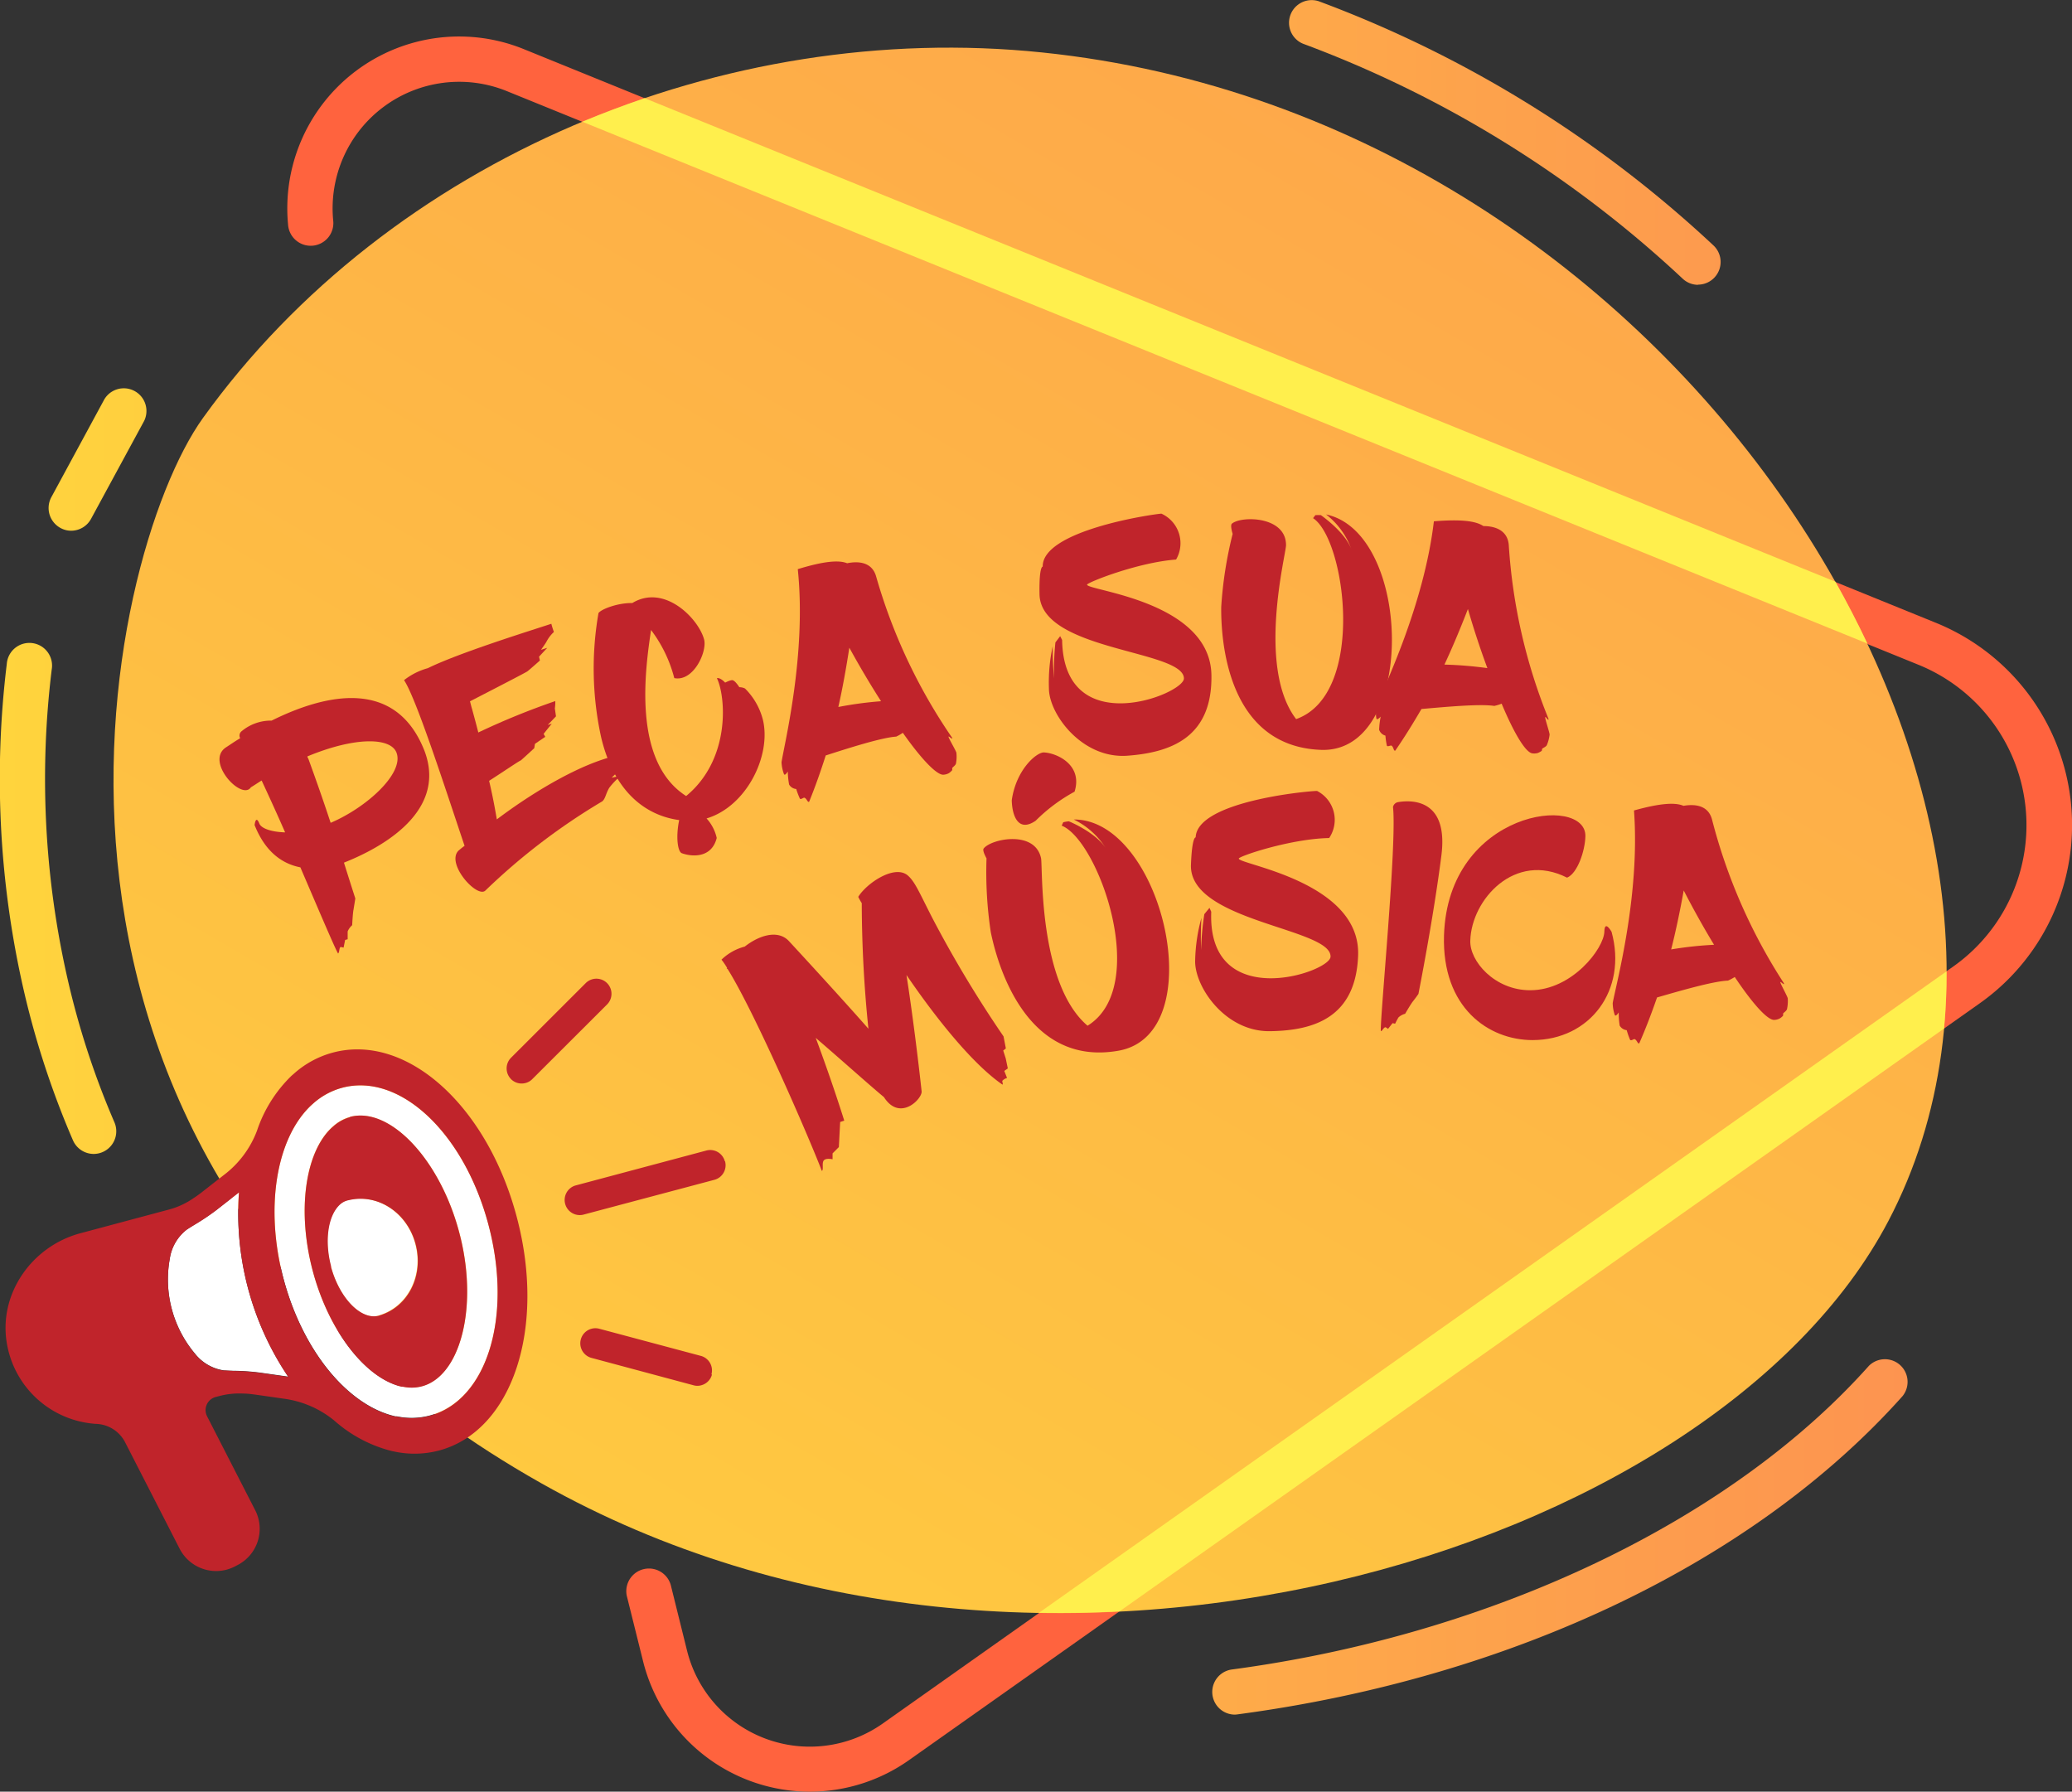 <svg id="Layer_1" data-name="Layer 1" xmlns="http://www.w3.org/2000/svg" xmlns:xlink="http://www.w3.org/1999/xlink" viewBox="0 0 330 285.33"><rect x="0" y="0" width="330" height="285.33" fill="#333333" stroke="none"/><defs><style>.cls-1{fill:#ff633e;}.cls-2{fill:url(#linear-gradient);}.cls-3{fill:#ffef4d;}.cls-4{fill:url(#linear-gradient-2);}.cls-5{fill:#fff;}.cls-6{fill:#c0242b;}</style><linearGradient id="linear-gradient" x1="89.42" y1="403.3" x2="342.25" y2="-34.6" gradientUnits="userSpaceOnUse"><stop offset="0" stop-color="#ffd43d"/><stop offset="1" stop-color="#fd9450"/></linearGradient><linearGradient id="linear-gradient-2" x1="33.38" y1="218.07" x2="337.32" y2="218.07" xlink:href="#linear-gradient"/></defs><title>pecaSuaMusica</title><path class="cls-1" d="M162.36,366.87A27.38,27.38,0,0,1,135.8,346.1l-2.6-10.44a3.61,3.61,0,0,1,7-1.74l2.59,10.44A20.15,20.15,0,0,0,174,356L344.51,235.43a27.56,27.56,0,0,0-5.53-48L114.1,96.05a20.16,20.16,0,0,0-27.66,20.54,3.61,3.61,0,1,1-7.18.72,27.37,27.37,0,0,1,37.56-27.94l224.87,91.35a34.76,34.76,0,0,1,7,60.6L178.15,361.85A27.37,27.37,0,0,1,162.36,366.87Z" transform="translate(-33.38 -81.54)"/><path class="cls-2" d="M119.58,317.75C198,362,306.16,329.27,334.13,276c35-66.67-33.1-175.63-134.8-186.11C148.7,84.64,95.43,106.79,65.71,148.1,49.85,170.16,28.18,266.2,119.58,317.75Z" transform="translate(-33.38 -81.54)"/><path class="cls-3" d="M136.06,97.18l189.64,77c1.82,3.25,3.53,6.54,5.09,9.85L126.13,100.93C129.39,99.57,132.71,98.32,136.06,97.18ZM343,245.34q.42-4.51.4-9.11L198.85,338.39c4.3.07,8.58,0,12.84-.24Z" transform="translate(-33.38 -81.54)"/><path class="cls-4" d="M230,354.6a3.61,3.61,0,0,1-.47-7.18c41.47-5.53,79.41-23.6,101.49-48.35a3.61,3.61,0,0,1,5.38,4.8c-23.54,26.39-62.15,44.87-105.92,50.69A3.88,3.88,0,0,1,230,354.6ZM48.34,265.31A3.61,3.61,0,0,1,45,263.14a138.91,138.91,0,0,1-8.15-25.28,150.8,150.8,0,0,1-2.39-50.58,3.61,3.61,0,1,1,7.16.86,143.29,143.29,0,0,0,2.27,48.17,131.41,131.41,0,0,0,7.73,24,3.61,3.61,0,0,1-3.31,5Zm-3.62-99.25a3.51,3.51,0,0,1-1.71-.44,3.62,3.62,0,0,1-1.46-4.89L50,145.13a3.61,3.61,0,0,1,6.34,3.44l-8.46,15.6A3.61,3.61,0,0,1,44.72,166.06ZM303.81,126.9a3.6,3.6,0,0,1-2.46-1,180.49,180.49,0,0,0-60.45-37.4,3.61,3.61,0,0,1,2.49-6.77,187.9,187.9,0,0,1,62.89,38.9,3.61,3.61,0,0,1-2.47,6.24Z" transform="translate(-33.38 -81.54)"/><path class="cls-5" d="M70.69,299.84q-.81,0-1.62-.06a7.21,7.21,0,0,1-4.65-2.69,18.38,18.38,0,0,1-4-15.1,7.17,7.17,0,0,1,2.69-4.64c.45-.3.91-.58,1.37-.86a36.88,36.88,0,0,0,3.37-2.27l3.59-2.81a46.6,46.6,0,0,0,7.84,29.36l-4.51-.64A35.73,35.73,0,0,0,70.69,299.84Zm40.47-23.33c3.91,14.64-.18,28-9.32,30.45a11.28,11.28,0,0,1-5.27.13l-.24,0c-7.64-1.76-14.74-10.52-17.77-21.82S77.33,262.78,83,257.51l.27-.24a11.38,11.38,0,0,1,4.61-2.5C97,252.33,107.25,261.88,111.16,276.51Zm-4.64,1.24c-3.11-11.63-11.07-20-17.39-18.34a6.67,6.67,0,0,0-2.69,1.49l-.23.2c-4.28,4-5.54,13.4-3,22.88s8.34,17,14.11,18.36l.18,0C105.81,304.08,110.1,291.16,106.52,277.75ZM93.79,291c4.57-1.4,7.06-6.39,5.73-11.37s-6-8.05-10.58-7l-.23.05a2.85,2.85,0,0,0-1.24.67c-1.93,1.79-2.47,5.83-1.39,9.88s3.57,7.27,6,7.85a3.3,3.3,0,0,0,1.51,0Z" transform="translate(-33.38 -81.54)"/><path class="cls-6" d="M86.39,249.17a15.18,15.18,0,0,0-6.2,3.36l-.37.32a21.78,21.78,0,0,0-5.51,8.76A15.83,15.83,0,0,1,69,268.69l-3.44,2.69c-.53.42-1.13.83-1.73,1.22a12.46,12.46,0,0,1-3.52,1.56l-14.09,3.77C38.39,280,33,287.74,34.52,295.74A15.4,15.4,0,0,0,48.69,308.3a5.4,5.4,0,0,1,4.57,2.84L62,328.2a6.53,6.53,0,0,0,7.46,3.32,6.84,6.84,0,0,0,1.3-.5l.44-.23A6.49,6.49,0,0,0,74,322l-7.64-14.91a2.16,2.16,0,0,1,1.36-3.07l.54-.14a12.38,12.38,0,0,1,3.83-.41c.72,0,1.44.1,2.11.19l4.32.62a16,16,0,0,1,8.11,3.5,21.83,21.83,0,0,0,9.17,4.85l.4.08a15.35,15.35,0,0,0,7.11-.17c11.68-3.13,17.1-19.49,12.35-37.27S98.07,246.05,86.39,249.17ZM101.84,307a11.28,11.28,0,0,1-5.27.13l-.24,0c-7.64-1.76-14.74-10.52-17.77-21.82S77.33,262.78,83,257.51l.27-.24a11.38,11.38,0,0,1,4.61-2.5c9.14-2.44,19.36,7.11,23.27,21.74S111,304.52,101.84,307Zm-32.77-7.18a7.21,7.21,0,0,1-4.65-2.69,18.38,18.38,0,0,1-4-15.1,7.17,7.17,0,0,1,2.69-4.64c.45-.3.91-.58,1.37-.86a36.88,36.88,0,0,0,3.37-2.27l3.59-2.81a46.6,46.6,0,0,0,7.84,29.36l-4.51-.64a35.73,35.73,0,0,0-4-.29Q69.88,299.83,69.07,299.78Zm20.06-40.37a6.67,6.67,0,0,0-2.69,1.49l-.23.2c-4.28,4-5.54,13.4-3,22.88s8.34,17,14.11,18.36l.18,0c8.31,1.71,12.6-11.21,9-24.62C103.41,266.12,95.45,257.73,89.13,259.41Zm-3,23.81c-1.08-4.05-.54-8.09,1.39-9.88a2.85,2.85,0,0,1,1.24-.67l.23-.05c4.6-1.05,9.25,2,10.58,7s-1.16,10-5.73,11.37l-.15.05a3.3,3.3,0,0,1-1.51,0C89.65,290.49,87.16,287.27,86.08,283.22Zm62.73-16.77a2.4,2.4,0,0,1-1.7,2.94L126.21,275a2.41,2.41,0,0,1-1.24-4.65l20.9-5.58A2.4,2.4,0,0,1,148.81,266.45Zm-34.09-13.1a2.41,2.41,0,0,1,0-3.4l11.9-11.89a2.4,2.4,0,0,1,3.39,3.41l-11.9,11.88a2.29,2.29,0,0,1-1.07.62A2.4,2.4,0,0,1,114.72,253.35Zm32,47.06a2.39,2.39,0,0,1-1.7,1.7,2.27,2.27,0,0,1-1.24,0l-16.25-4.36a2.4,2.4,0,0,1,1.25-4.64L145,297.47A2.39,2.39,0,0,1,146.69,300.41Z" transform="translate(-33.38 -81.54)"/><path class="cls-6" d="M193.21,246.59l.37,1.92-.42.33.4,1.26.33,1.59-.56.4.44,1.12a1.66,1.66,0,0,0-.73.43c-.11.11.15.51,0,.63-4.82-3.32-10.68-10.7-15.29-17.46.91,5.8,1.9,13.74,2.41,18.51.17,1.15-3.44,4.94-6,.94-2.41-2-6.55-5.73-10.86-9.43,2.76,7.4,4.54,13.18,4.54,13.18l-.65.21-.21,4-1,1v.94s-1-.24-1.38.16,0,1.55-.33,1.69c-2.32-6-10.82-25.49-15-32.14,0,0-.09-.07-.16-.09a.19.19,0,0,0,.07-.1,10.82,10.82,0,0,0-.89-1.31,8.33,8.33,0,0,1,3.7-2.08c2.27-1.78,5.24-2.74,7-.92,5.11,5.53,9.82,10.72,12.7,14a198.74,198.74,0,0,1-1.06-20,9.41,9.41,0,0,1-.56-1c1.28-2.11,5.64-5.11,7.79-3.49,1.24,1,1.94,2.83,4.05,6.93A185.94,185.94,0,0,0,193.21,246.59Z" transform="translate(-33.38 -81.54)"/><path class="cls-6" d="M206.59,244.89c10.08-6.21,1.71-29.59-4.12-31.86l.25-.54a5.22,5.22,0,0,1,.88-.15c.06,0,4.2,1.73,5.84,4.2a12.39,12.39,0,0,0-5.05-4.49c14.1-.09,22.15,34.16,7.13,36.82S192.1,234.49,191.18,230a63.73,63.73,0,0,1-.68-11.76s-.71-1.24-.46-1.56c1.15-1.55,8.16-3,9.14,1.52C199.48,219.5,198.68,238.15,206.59,244.89Zm-2.07-37.27a26.88,26.88,0,0,0-6.2,4.63c-2.84,1.94-3.75-.92-3.8-3.27.7-4.93,4-7.68,5.14-7.61C201.78,201.48,205.86,203.4,204.52,207.62Z" transform="translate(-33.38 -81.54)"/><path class="cls-6" d="M245.07,215c-6.18.12-14.39,2.9-14.39,3.27-.08.94,19.5,3.64,19,15.49-.38,9.69-6.83,11.91-14.05,12s-12.08-7.24-11.9-11.33a27.38,27.38,0,0,1,1-6.72,50.59,50.59,0,0,0-.05,5.13,43,43,0,0,1,.51-5.72l.82-1,.28.62c-.62,16.19,18.93,9.67,19,7.16.17-4.56-22.57-5.57-22.23-14.64.17-4.56.75-4.36.75-4.36.2-5.71,17.61-7.37,19.33-7.4A5.17,5.17,0,0,1,245.07,215Z" transform="translate(-33.38 -81.54)"/><path class="cls-6" d="M256,209.29c2.25-.39,8.11-.51,6.94,8.53-1.27,10-3.65,22-3.65,22s-.25.39-.86,1.17c-.36.44-1.26,2-1.26,2a2.41,2.41,0,0,0-1.06.58,10.44,10.44,0,0,0-.53,1l-.41-.09-.73.92s-.34-.3-.45-.26c-.27.08-.49.63-.69.61-.15-2.07,2.58-29.83,1.94-35.69A1,1,0,0,1,256,209.29Z" transform="translate(-33.38 -81.54)"/><path class="cls-6" d="M277.48,247.18c-7.06,0-14.46-5.19-14.12-16.66.63-20,22.65-22.51,22.52-15.81-.05,2.3-1.25,5.92-2.92,6.6-8.33-4.22-15.22,3.5-15.41,10-.15,3.29,3.89,7.94,9.54,7.93,6.7,0,11.76-6.68,11.81-9.35.05-1.94,1.15.05,1.15.05C292.59,239.19,286.64,247.16,277.48,247.18Z" transform="translate(-33.38 -81.54)"/><path class="cls-6" d="M318.11,240.53a6.06,6.06,0,0,1-.12,1.71c-.06.27-.5.55-.59.67s.05.31-.09.44a2.31,2.31,0,0,1-.47.38,2,2,0,0,1-.82.23c-1.08.16-3.56-2.65-6.35-6.83a9.14,9.14,0,0,1-1.08.58c-2.37.08-7.85,1.69-11.3,2.68-.85,2.45-1.76,4.86-2.83,7.3-.24.14-.33-.43-.68-.64-.18-.14-.54.29-.77.11a11.93,11.93,0,0,1-.55-1.56,1.48,1.48,0,0,1-1.12-.73,12.68,12.68,0,0,1-.15-2.1s-.47.76-.63.41a6.08,6.08,0,0,1-.33-1.9c.55-3.05,4.39-17.11,3.39-30.67,4.06-1.13,6.52-1.33,7.88-.74,2-.34,4,0,4.56,2.23a88.12,88.12,0,0,0,11.42,26c.19.56-.65-.48-.54-.08S318.06,240.22,318.11,240.53ZM306.37,232c-1.68-2.77-3.34-5.75-4.83-8.65-.61,3.37-1.26,6.48-2,9.39A58.72,58.72,0,0,1,306.37,232Z" transform="translate(-33.38 -81.54)"/><path class="cls-6" d="M88.16,218.92c1.07,3.41,1.81,5.7,1.81,5.7s-.11.72-.29,1.81c-.12.56-.21,2.45-.21,2.45a2.72,2.72,0,0,0-.72,1c0,.18,0,1.24,0,1.24l-.4.11-.25,1.23s-.46-.16-.53-.07c-.19.24-.12.83-.35,1-.51-.87-3.07-6.89-6-13.72-2.75-.54-5.53-2.31-7.29-6.73,0,0,.17-1.7.75-.25.31.78,1.88,1.34,4.11,1.41-1.28-2.93-2.59-5.79-3.74-8.26-.55.33-1.12.73-1.71,1.08-1.44,2.2-7.32-4.08-4-6.34.68-.43,1.47-1,2.29-1.47l-.06-.15a.88.88,0,0,1,.33-1,7.28,7.28,0,0,1,4.74-1.66c8.57-4.25,19.76-6.85,24.34,4.8C104.93,211.52,92.44,217.22,88.16,218.92ZM82.34,202c0,.14.11.29.17.43,1.22,3.35,2.45,6.86,3.53,10.15,5.78-2.47,11.59-7.82,10.53-11.06C95.76,198.94,90,198.82,82.34,202Z" transform="translate(-33.38 -81.54)"/><path class="cls-6" d="M133,201.61a4.92,4.92,0,0,1-.55,1.55l-.06.68-1.59,1.55,1.44-.3a12.46,12.46,0,0,0-1.82,1.9c-.57.95-.6,1.73-1.12,2.17a100.91,100.91,0,0,0-18.61,14.2c-1.3,1.29-6.28-4.21-4.32-6.32.3-.26.61-.52,1-.8-2.86-8.48-7.68-23.49-9.64-26.38a10.69,10.69,0,0,1,3.79-1.91c5-2.46,16.42-6,19.67-7.07a11.66,11.66,0,0,0,.41,1.3,5.66,5.66,0,0,0-1.2,1.58c-.1.2-.86,1.27-.86,1.27l1-.32-1.31,1.41.14.61s-1.72,1.53-2,1.73-5,2.64-9.14,4.77c.12.39.2.81.33,1.21.36,1.31.69,2.53,1,3.75a117.55,117.55,0,0,1,12.26-5,7.54,7.54,0,0,1-.07,1.17l.18,1.26L120.61,197l.65-.21-1.3,1.62.26.47L118.58,200l-.11.69s-1.53,1.42-2.13,1.94c-.3.1-2.83,1.83-5.06,3.26.64,2.71,1,4.83,1.23,6.14C118.45,207.55,126.89,202.45,133,201.61Z" transform="translate(-33.38 -81.54)"/><path class="cls-6" d="M145.91,211.88a6.77,6.77,0,0,1,1.62,3.11c-.82,3.27-4,3-5.55,2.43-.65-.22-1-2.5-.43-5.28-4.17-.55-10.08-3.31-12.43-13.19a51.22,51.22,0,0,1-.42-19.78c.49-.66,3.16-1.64,5.38-1.59,5.16-3.14,10.65,2.58,11.46,5.88.43,2-1.76,6.68-4.77,6.07a21.58,21.58,0,0,0-3.7-7.66c-.85,5.81-3.15,20.87,5.59,26.44,7.09-5.83,6.34-15.78,4.9-18.77.56-.13,1.31.71,1.31.71s1-.52,1.26-.36c.42.16,1,1.09,1,1.09a2,2,0,0,1,.91.21,10.79,10.79,0,0,1,2.85,5C156.25,201.92,152.24,210,145.91,211.88Z" transform="translate(-33.38 -81.54)"/><path class="cls-6" d="M185.7,201.42a5.68,5.68,0,0,1-.07,1.72c-.06.27-.49.56-.57.68s.05.31-.08.44a3.28,3.28,0,0,1-.46.4,2,2,0,0,1-.81.25c-1.08.19-3.64-2.55-6.54-6.67a6.38,6.38,0,0,1-1.06.61c-2.36.15-7.8,1.9-11.22,3-.79,2.48-1.64,4.91-2.64,7.37-.24.15-.34-.42-.7-.62-.18-.13-.53.31-.77.14a12.72,12.72,0,0,1-.59-1.55,1.45,1.45,0,0,1-1.13-.7,12.18,12.18,0,0,1-.21-2.09s-.45.77-.61.42a6.19,6.19,0,0,1-.39-1.89c.48-3.06,4-17.22,2.59-30.75,4-1.23,6.49-1.5,7.86-.94,1.95-.4,4-.11,4.62,2.11A87.91,87.91,0,0,0,185,199c.2.54-.66-.47-.54-.07S185.65,201.12,185.7,201.42Zm-12-8.21c-1.75-2.72-3.48-5.66-5.05-8.52-.52,3.38-1.09,6.51-1.75,9.44A59,59,0,0,1,173.74,193.21Z" transform="translate(-33.38 -81.54)"/><path class="cls-6" d="M220.69,170.65c-6.16.46-14.21,3.68-14.18,4,0,.95,19.66,2.59,19.81,14.44.14,9.7-6.18,12.27-13.38,12.8s-12.46-6.58-12.5-10.67a27.28,27.28,0,0,1,.6-6.76,50.25,50.25,0,0,0,.22,5.12,43.58,43.58,0,0,1,.21-5.73l.76-1,.31.61c.26,16.2,19.43,8.64,19.4,6.12-.07-4.56-22.84-4.34-23-13.41-.08-4.56.51-4.39.51-4.39-.11-5.72,17.18-8.31,18.9-8.44A5.17,5.17,0,0,1,220.69,170.65Z" transform="translate(-33.38 -81.54)"/><path class="cls-6" d="M239.81,196.06c11.16-3.94,7.91-28.56,2.7-32l.36-.48a6.7,6.7,0,0,1,.89,0c.05.06,3.74,2.58,4.82,5.35a12.21,12.21,0,0,0-4-5.46c13.8,2.89,14.43,38.06-.81,37.49s-15.94-18.16-15.89-22.76a64.14,64.14,0,0,1,1.82-11.64s-.43-1.36-.12-1.62c1.45-1.27,8.62-1.24,8.62,3.41C238.22,169.74,233.49,187.8,239.81,196.06Z" transform="translate(-33.38 -81.54)"/><path class="cls-6" d="M280.18,198.54a6.1,6.1,0,0,1-.44,1.66c-.12.26-.6.45-.71.55s0,.31-.17.41a3.19,3.19,0,0,1-.54.29,2,2,0,0,1-.84.07c-1.1-.05-3-3.28-4.94-7.92a7.24,7.24,0,0,1-1.17.36c-2.34-.36-8,.18-11.6.49-1.31,2.25-2.66,4.44-4.17,6.63-.27.09-.24-.49-.55-.76-.14-.16-.58.18-.78,0a11.9,11.9,0,0,1-.24-1.63,1.46,1.46,0,0,1-1-.93,12.74,12.74,0,0,1,.25-2.09s-.6.66-.69.29a6,6,0,0,1,0-1.94c1.13-2.89,7.57-16,9.16-29.46,4.21-.34,6.66-.08,7.88.76,2,0,3.89.75,4.05,3.06A88.24,88.24,0,0,0,280,196c.08.58-.55-.6-.52-.18S280.19,198.23,280.18,198.54Zm-9.91-10.6c-1.12-3-2.19-6.27-3.1-9.41-1.24,3.2-2.47,6.13-3.74,8.85A61.84,61.84,0,0,1,270.27,187.94Z" transform="translate(-33.38 -81.54)"/></svg>
